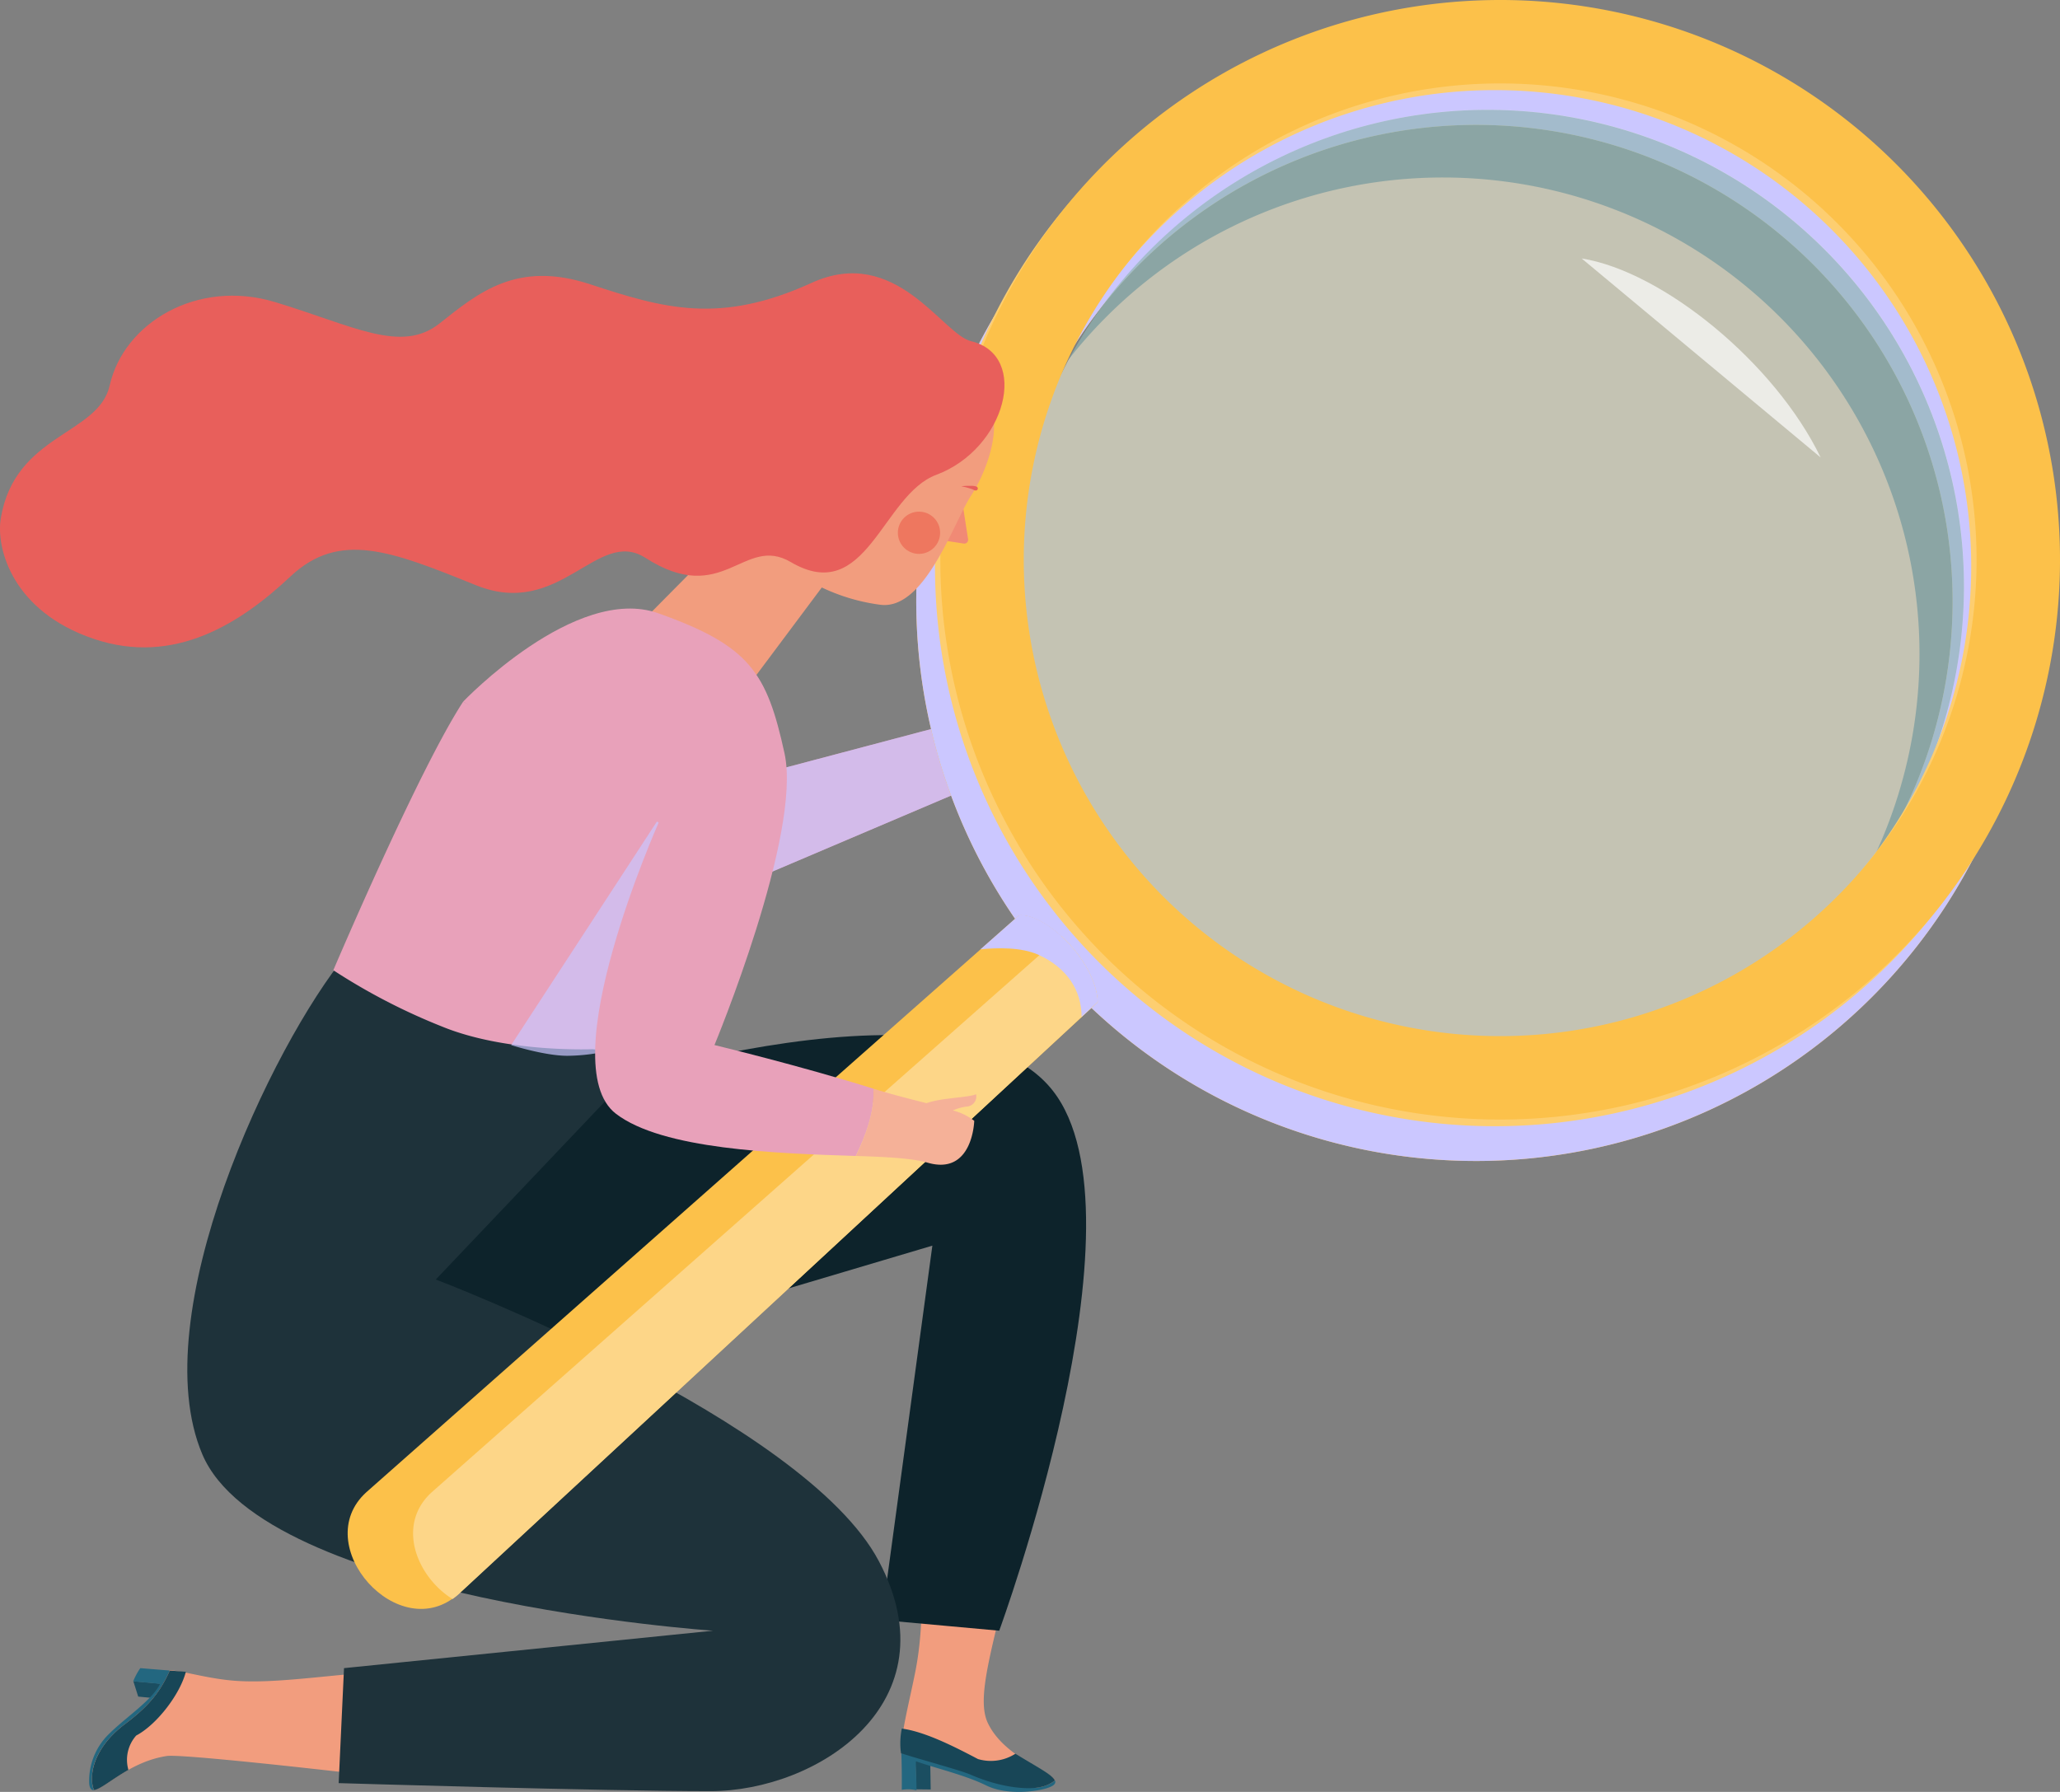<svg xmlns="http://www.w3.org/2000/svg" viewBox="0 0 385.15 335.06"><rect x="0" y="0" width="385.15" height="335.06" fill="#808080" stroke="none"/><defs><style>.cls-1{isolation:isolate;}.cls-2{fill:#1b4e61;}.cls-3{fill:#f29d7e;}.cls-4{fill:#236780;}.cls-5{fill:#184657;}.cls-6{fill:#0d232b;}.cls-7{fill:#1e323a;}.cls-8{fill:#e8a1ba;}.cls-10,.shadow-18{fill:#cbc7ff;mix-blend-mode:multiply;}.shadow-18{opacity:0.7;}.cls-9{fill:#fcc14a;}.cls-11{fill:#fdd688;}.cls-12{fill:#faf8dc;opacity:0.56;mix-blend-mode:overlay;}.cls-13{fill:#035e80;opacity:0.29;}.cls-14{fill:#fdce70;}.cls-15{fill:#fff;opacity:0.68;}.cls-16{fill:#f18a75;}.cls-17{fill:#e85f5b;}.cls-18{fill:#ee775f;}.cls-19{fill:#f5b198;}</style></defs><title>searchAsset 1</title><g class="cls-1"><g id="Layer_2" data-name="Layer 2"><g id="color_1" data-name="color 1"><polygon class="cls-2" points="173.93 329.88 171.12 328.45 171.32 334.58 174.01 334.61 173.93 329.88"/><path class="cls-3" d="M184.71,322.22c-2.69-5.6,2-17.18,7.48-42.8-5.5-.75-13-3.45-18.87-1.88-1.63,14.88-.08,24.19-2.13,34.75-1.09,5.62-2.82,12-2.7,15.49,4.1,1.32,8.23.46,13,3.75a18.21,18.21,0,0,0,13.1,2.62,6.22,6.22,0,0,0,2.66-1.23C196.53,331.17,187.79,328.64,184.71,322.22Z"/><path class="cls-4" d="M196.4,334.12c-1.88.85-8,1.72-12-.26s-9.87-3.33-13.15-4.53c-.09,1.37.12,3.15.1,5.42a7.33,7.33,0,0,0-2.75-.08s.05-3.39-.08-6.89c4.1,1.32,7.81.29,13.17,3.24,5.16,2.83,10.77,3.64,12.91,3.13a6.22,6.22,0,0,0,2.66-1.23C197.42,333.38,197.2,333.77,196.4,334.12Z"/><path class="cls-5" d="M194.57,334.15a6.22,6.22,0,0,0,2.66-1.23c-.42-1.06-3.57-2.63-7.38-5a8.48,8.48,0,0,1-7,1c-4.82-2.54-10-5.12-14.24-5.7a13.89,13.89,0,0,0-.16,4.61c4.1,1.32,11,3.15,13,4C187.35,334.41,192.43,334.66,194.57,334.15Z"/><polygon class="cls-2" points="30.54 317.7 30.79 314.9 24.93 314.37 25.84 317.24 30.54 317.7"/><path class="cls-3" d="M31.2,328.35c2.49-.36,25.54,2.07,50.75,5.11-.65-6-.07-15-1-21-12.84-.61-26.92,2.56-36.91,1.83-4.91-.35-9.25-1.72-12.31-2-1.78,3.92-3.73,6.5-8.37,10s-6,7.27-6.15,9.46a6.21,6.21,0,0,0,.32,2.92C19.44,334.6,24.16,329.39,31.2,328.35Z"/><path class="cls-4" d="M16.68,333.54a12.2,12.2,0,0,1,3.59-9.21c3.14-3.15,8.07-6.31,9.64-9.43-1.35-.25-2.72-.24-5-.53a12.76,12.76,0,0,1,1.32-2.45l5.51.45c-1.78,3.92-3.73,6.5-8.37,10s-6,7.27-6.15,9.46a6.21,6.21,0,0,0,.32,2.92C17.06,334.74,16.77,334.4,16.68,333.54Z"/><path class="cls-5" d="M17.24,331.79a6.21,6.21,0,0,0,.32,2.92c1.14-.07,3.33-2,6.45-3.76a6.83,6.83,0,0,1,1.46-6.43c3.88-2.06,8.2-7.74,9.28-11.92l-3-.23c-1.78,3.92-3.73,6.5-8.37,10S17.43,329.6,17.24,331.79Z"/><path class="cls-6" d="M95.82,256.25l78.5-23.33-9.5,70,22,2s28.5-77.5,10-101c-19-24.17-93,1.5-93,1.5l-38.5-26.5,1.5,56Z"/><path class="cls-7" d="M64.82,178.42c-14,17-38,67.5-27,93.5,11.54,27.27,95.5,33,95.5,33l-69,7-1,21.5s49.5,1.5,69.5,1.5,45.5-16.5,31.5-43-82.84-52.67-82.84-52.67l37.84-39.83Z"/><polygon class="cls-8" points="143.57 144.4 176.3 135.74 179.82 147.91 143.57 163.33 143.57 144.4"/><polygon class="shadow-18" points="143.57 144.4 176.3 135.74 179.82 147.91 143.57 163.33 143.57 144.4"/><path class="cls-9" d="M380.65,112.42A104.67,104.67,0,1,1,276,7.75,104.66,104.66,0,0,1,380.65,112.42ZM276,23.35a89.07,89.07,0,1,0,89.07,89.07A89.07,89.07,0,0,0,276,23.35Z"/><path class="cls-10" d="M380.65,112.42A104.67,104.67,0,1,1,276,7.75,104.66,104.66,0,0,1,380.65,112.42ZM276,23.35a89.07,89.07,0,1,0,89.07,89.07A89.07,89.07,0,0,0,276,23.35Z"/><path class="cls-9" d="M85.77,298C74.65,308.09,57.58,288.87,68.52,279l122-107.84c5.09-.42,14.36,8.71,14.7,16.24Z"/><path class="cls-11" d="M198.41,175,80.75,279c-6.78,6.14-2.8,15.86,3.86,20a12,12,0,0,0,1.16-.92L205.25,187.36C205.05,183.08,202,178.28,198.41,175Z"/><path class="cls-10" d="M205.25,187.36c-.34-7.53-9.61-16.66-14.7-16.24l-7.23,6.39c2.94-.3,7.55-.44,10.79,1,5.47,2.48,8.1,6.74,8.11,11.63Z"/><circle class="cls-12" cx="278.15" cy="109.58" r="89.06"/><path class="cls-13" d="M269.82,33.19a89.09,89.09,0,0,1,78.35,131.44A89.07,89.07,0,1,0,199.8,67.2,88.92,88.92,0,0,1,269.82,33.19Z"/><path class="cls-14" d="M384.15,105.92A104.67,104.67,0,1,1,279.48,1.25,104.66,104.66,0,0,1,384.15,105.92ZM279.48,16.85a89.07,89.07,0,1,0,89.07,89.07A89.07,89.07,0,0,0,279.48,16.85Z"/><path class="cls-9" d="M385.15,104.67A104.67,104.67,0,1,1,280.48,0,104.66,104.66,0,0,1,385.15,104.67ZM280.48,15.6a89.07,89.07,0,1,0,89.07,89.07A89.07,89.07,0,0,0,280.48,15.6Z"/><path class="cls-15" d="M295.72,48.33c15.15,2.41,36.12,19.51,44.68,37.21Z"/><path class="cls-16" d="M180,94.38l1,6.45a.71.71,0,0,1-.8.81l-3.38-.52Z"/><path class="cls-3" d="M184.78,75.48c2.62,4,0,12.22-3.25,17.24s-8.62,21.36-16.88,20.37a36.4,36.4,0,0,1-11-3.24l-14.54,19.46-20-12.15,35.66-36Z"/><path class="cls-17" d="M179.72,90.93a10.28,10.28,0,0,1,1.37-.09c.23,0,.46,0,.7,0a3.69,3.69,0,0,1,.75.13.39.39,0,0,1,.26.48.38.38,0,0,1-.47.25l-.12,0a3,3,0,0,0-.54-.26l-.63-.2A11.45,11.45,0,0,0,179.72,90.93Z"/><circle class="cls-18" cx="171.82" cy="99.62" r="3.95"/><path class="cls-8" d="M86.6,131.19C78.23,144,62.32,181.42,62.32,181.42a114.6,114.6,0,0,0,20.25,10.5c12.29,5.06,28.75,4.25,28.75,4.25L130.62,155Z"/><path class="cls-17" d="M151.72,52.9c15.79-7.21,24.44,9.6,29.84,10.9,11.05,2.65,6.54,20.14-6.54,25-10.09,3.77-13,24.63-27.17,16.3-8.82-5.18-12.61,8.56-27.18-.79-9-5.77-15.89,11.52-31.71,5.11s-25.5-10.22-34.64-1.64S32.74,124.6,17.53,119.46-.79,102.51.15,96.9C2.8,81.07,18.43,81.35,20.51,72.07c2.61-11.64,16.3-20,30.93-15.58s23.55,9.68,30.73,4,14.42-11.85,28.15-7.34S134.54,60.74,151.72,52.9Z"/><path class="cls-19" d="M180.75,206.91a1.89,1.89,0,0,0,1.74-2.31c-1.34.65-6.46.65-9.26,1.68-3-.76-6.37-1.6-9.93-2.71.28,4.19-1.53,9-3.26,12.58,5.87.18,10.58.44,13.44,1.27,8.42,2.41,8.67-7.84,8.67-7.84a10.73,10.73,0,0,0-4-1.94A9.43,9.43,0,0,1,180.75,206.91Z"/><path class="shadow-18" d="M114.07,196.42l11-46.25-29.5,45.25s6.25,2,10.5,2A34.91,34.91,0,0,0,114.07,196.42Z"/><path class="cls-8" d="M160,216.15c-15.06-.48-36.14-1.21-44.85-7.9-12.11-9.3,8-54.44,8-54.44L86.6,131.19s21-22,36.47-16.52c17.15,6.08,20.31,11.12,23.61,26.2s-13.1,54.54-13.1,54.54,16,3.86,29.72,8.16C163.58,207.76,161.77,212.58,160,216.15Z"/></g></g></g></svg>